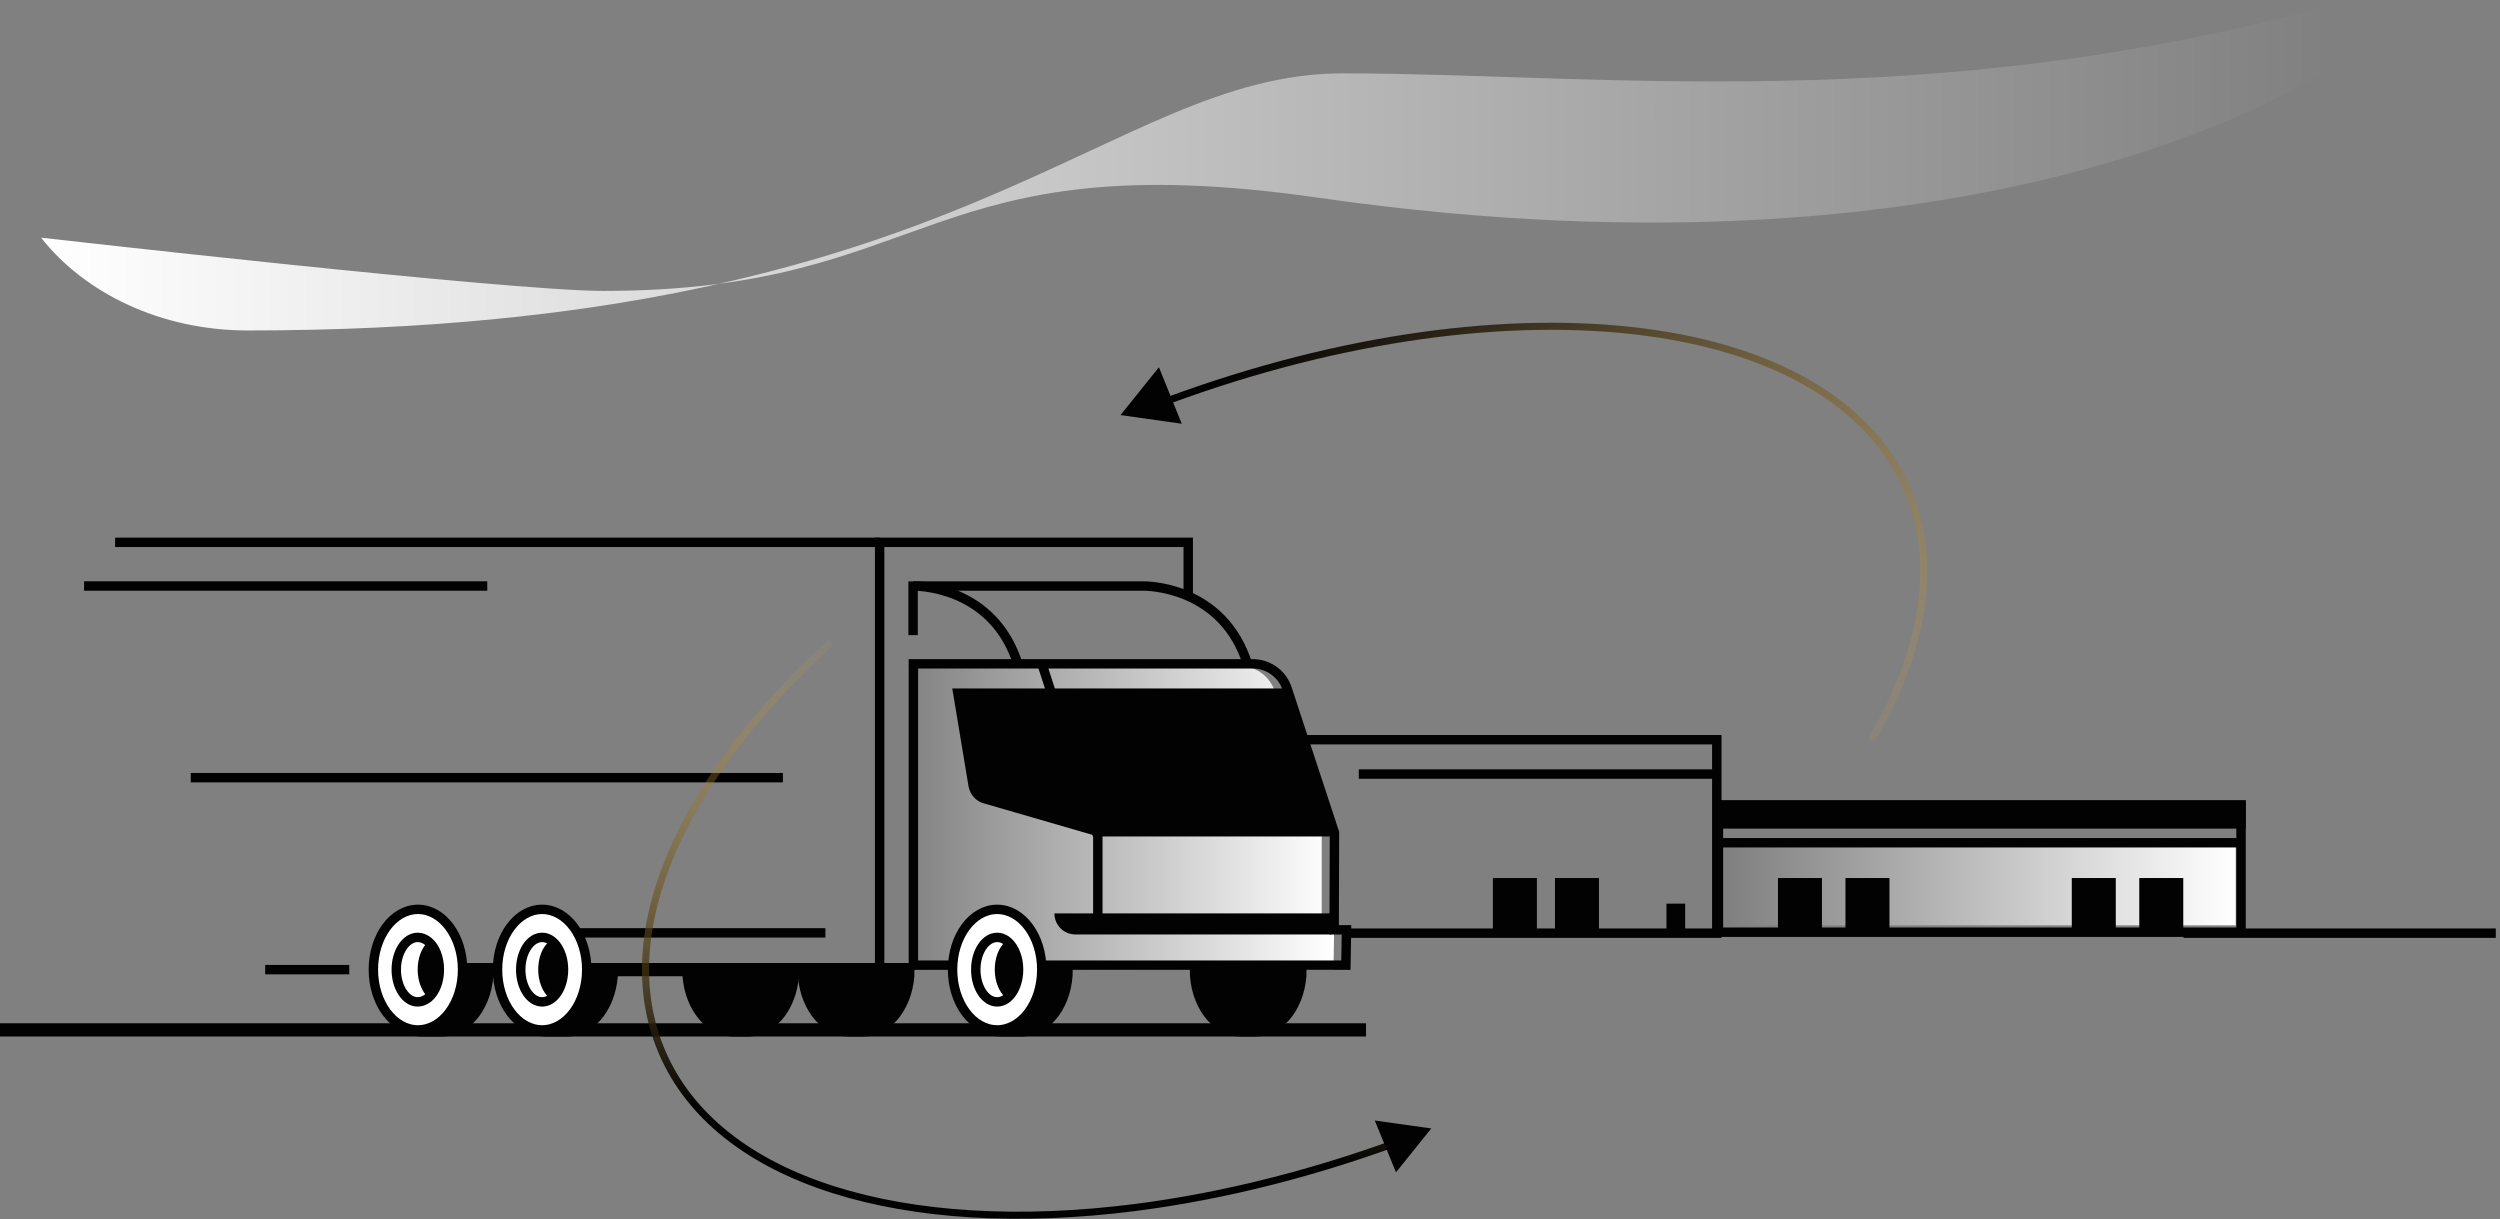 <svg width="531" height="259" viewBox="0 0 531 259" fill="none" xmlns="http://www.w3.org/2000/svg">
<rect x="0" y="0" width="531" height="259" fill="#808080" stroke="none"/>
<path d="M280.733 198.142V177.595L270.748 146.808C270.684 146.616 270.62 146.424 270.556 146.296C269.404 143.416 266.588 141.496 263.451 141.496H191.38V205.95H283.23L283.358 198.206L280.733 198.142Z" fill="url(#paint0_linear_1_32934)"/>
<path d="M495.539 0.877C410.014 24.709 338.669 15.58 285.284 15.58C234.856 15.58 205.288 70.192 52.634 70.192C34.237 70.192 18.085 62.355 8.722 50.48C8.722 50.48 107.881 61.79 128.14 61.79C198.444 61.79 196.145 29.96 280.028 41.997C426.659 63.082 495.32 14.207 495.32 14.207" fill="url(#paint1_linear_1_32934)"/>
<path d="M0 218.75H290.143" stroke="#020202" stroke-width="2.81" stroke-miterlimit="10"/>
<path d="M129.87 205.95H193.941" stroke="#020202" stroke-width="2.81" stroke-miterlimit="10"/>
<path d="M254.106 205.95C254.106 212.991 258.331 218.752 263.579 218.752H266.652C271.9 218.752 276.125 212.991 276.125 205.95H254.106Z" fill="#020202" stroke="#020202" stroke-width="2.81" stroke-miterlimit="10"/>
<path d="M170.833 205.95C170.833 212.991 175.057 218.752 180.306 218.752H183.378C188.627 218.752 192.851 212.991 192.851 205.95H170.833Z" fill="#020202" stroke="#020202" stroke-width="2.81" stroke-miterlimit="10"/>
<path d="M146.317 205.95C146.317 212.991 150.542 218.752 155.79 218.752H158.863C164.111 218.752 168.336 212.991 168.336 205.95H146.317Z" fill="#020202" stroke="#020202" stroke-width="2.81" stroke-miterlimit="10"/>
<path d="M203.095 205.95C203.095 212.991 207.319 218.752 212.568 218.752H216.984C222.233 218.752 226.457 212.991 226.457 205.95H203.095Z" fill="#020202" stroke="#020202" stroke-width="2.81" stroke-miterlimit="10"/>
<path d="M193.942 134.902V124.469C193.942 124.469 211.096 124.021 216.345 141.495" stroke="#020202" stroke-width="2" stroke-miterlimit="10"/>
<path d="M193.942 124.469H242.716C242.716 124.469 259.869 124.021 265.118 141.495" stroke="#020202" stroke-width="2" stroke-miterlimit="10"/>
<path d="M283.376 197.5L283.439 176.845L273.388 146.275C273.324 146.084 273.26 145.894 273.196 145.767C272.043 142.907 269.226 141 266.089 141H194V205H285.872L286 197.5H283.376Z" stroke="#020202" stroke-width="2" stroke-miterlimit="10"/>
<path d="M186.836 205.95V115.189H252.379V126.646" stroke="#020202" stroke-width="2" stroke-miterlimit="10"/>
<path d="M186.836 115.189H24.451" stroke="#020202" stroke-width="2" stroke-miterlimit="10"/>
<path d="M211.799 218.751C217.031 218.751 221.272 213.02 221.272 205.95C221.272 198.88 217.031 193.148 211.799 193.148C206.567 193.148 202.326 198.88 202.326 205.95C202.326 213.02 206.567 218.751 211.799 218.751Z" fill="white" stroke="#020202" stroke-width="2" stroke-miterlimit="10"/>
<path d="M211.799 212.799C214.309 212.799 216.344 209.733 216.344 205.95C216.344 202.168 214.309 199.102 211.799 199.102C209.29 199.102 207.255 202.168 207.255 205.95C207.255 209.733 209.29 212.799 211.799 212.799Z" fill="white" stroke="#020202" stroke-width="2" stroke-miterlimit="10"/>
<path d="M106.508 205.95C106.508 212.991 110.732 218.752 115.981 218.752H120.397C125.646 218.752 129.87 212.991 129.87 205.95H106.508Z" fill="#020202" stroke="#020202" stroke-width="2.81" stroke-miterlimit="10"/>
<path d="M115.148 218.751C120.38 218.751 124.621 213.02 124.621 205.95C124.621 198.88 120.38 193.148 115.148 193.148C109.916 193.148 105.675 198.88 105.675 205.95C105.675 213.02 109.916 218.751 115.148 218.751Z" fill="white" stroke="#020202" stroke-width="2" stroke-miterlimit="10"/>
<path d="M115.148 212.799C117.658 212.799 119.692 209.733 119.692 205.95C119.692 202.168 117.658 199.102 115.148 199.102C112.638 199.102 110.604 202.168 110.604 205.95C110.604 209.733 112.638 212.799 115.148 212.799Z" fill="white" stroke="#020202" stroke-width="2" stroke-miterlimit="10"/>
<path d="M80.071 205.95C80.071 212.991 84.296 218.752 89.544 218.752H93.961C99.209 218.752 103.434 212.991 103.434 205.95H80.071Z" fill="#020202" stroke="#020202" stroke-width="2.81" stroke-miterlimit="10"/>
<path d="M88.776 218.751C94.007 218.751 98.249 213.02 98.249 205.95C98.249 198.88 94.007 193.148 88.776 193.148C83.544 193.148 79.303 198.88 79.303 205.95C79.303 213.02 83.544 218.751 88.776 218.751Z" fill="white" stroke="#020202" stroke-width="2" stroke-miterlimit="10"/>
<path d="M93.32 205.95C93.32 208.511 92.424 210.687 91.016 211.903C90.312 212.479 89.544 212.799 88.712 212.799C86.215 212.799 84.167 209.727 84.167 205.95C84.167 202.174 86.215 199.102 88.712 199.102C89.544 199.102 90.312 199.422 91.016 199.998C92.424 201.15 93.32 203.39 93.32 205.95Z" fill="white" stroke="#020202" stroke-width="2" stroke-miterlimit="10"/>
<path d="M93.32 205.949C93.32 208.51 92.424 210.686 91.016 211.902C89.672 210.75 88.712 208.51 88.712 205.949C88.712 203.389 89.608 201.149 91.016 199.997C92.424 201.149 93.32 203.389 93.32 205.949Z" fill="#020202"/>
<path d="M118.924 205.949C118.924 208.51 118.028 210.686 116.62 211.902C115.276 210.75 114.315 208.51 114.315 205.949C114.315 203.389 115.212 201.149 116.62 199.997C118.028 201.149 118.924 203.389 118.924 205.949Z" fill="#020202"/>
<path d="M215.895 205.949C215.895 208.51 214.999 210.686 213.59 211.902C212.246 210.75 211.286 208.51 211.286 205.949C211.286 203.389 212.182 201.149 213.59 199.997C214.999 201.149 215.895 203.389 215.895 205.949Z" fill="#020202"/>
<path d="M175.313 198.141H123.147" stroke="#020202" stroke-width="2" stroke-miterlimit="10"/>
<path d="M103.497 124.47H17.856" stroke="#020202" stroke-width="2" stroke-miterlimit="10"/>
<path d="M166.291 165.178H40.518" stroke="#020202" stroke-width="2" stroke-miterlimit="10"/>
<path d="M74.183 205.95H56.325" stroke="#020202" stroke-width="2" stroke-miterlimit="10"/>
<path d="M283.358 177.659H233.177L208.918 170.619C207.254 170.171 206.038 168.762 205.718 167.034L202.262 146.232H273.117C273.181 146.424 273.245 146.552 273.309 146.744L283.358 177.659Z" fill="#020202"/>
<path d="M282.715 198.48H228.438C225.941 198.48 223.957 196.496 223.957 194H282.715V198.48Z" fill="#020202"/>
<path d="M221.464 141.496L233.177 177.659V198.142" stroke="#020202" stroke-width="2" stroke-miterlimit="10"/>
<path d="M276.124 157.112H364.645V198.205H285.917" stroke="#020202" stroke-width="2" stroke-miterlimit="10"/>
<path d="M476 171H365V198H476V171Z" stroke="#020202" stroke-width="2" stroke-miterlimit="10"/>
<path d="M476 171H366V175H476V171Z" fill="#020202" stroke="#020202" stroke-width="2" stroke-miterlimit="10"/>
<path d="M339.619 186.492H330.274V198.205H339.619V186.492Z" fill="#020202"/>
<path d="M357.925 191.933H353.957V198.206H357.925V191.933Z" fill="#020202"/>
<path d="M326.435 186.492H317.09V198.205H326.435V186.492Z" fill="#020202"/>
<path d="M364.647 164.409H288.607" stroke="#020202" stroke-width="2" stroke-miterlimit="10"/>
<path d="M530.103 198.205H463.792" stroke="#020202" stroke-width="2" stroke-miterlimit="10"/>
<path d="M474.864 179.067H366.885V196.541H474.864V179.067Z" fill="url(#paint2_linear_1_32934)"/>
<path d="M386.984 186.492H377.639V198.205H386.984V186.492Z" fill="#020202"/>
<path d="M401.322 186.492H391.977V198.205H401.322V186.492Z" fill="#020202"/>
<path d="M449.391 186.492H440.046V198.205H449.391V186.492Z" fill="#020202"/>
<path d="M463.728 186.492H454.383V198.205H463.728V186.492Z" fill="#020202"/>
<path d="M476 179H365" stroke="#020202" stroke-width="2" stroke-miterlimit="10"/>
<path d="M244.789 86.318C318.195 58.185 388.683 65.513 405.14 104.017C411.848 119.729 408.556 138.36 397.502 157.116" stroke="url(#paint3_linear_1_32934)" stroke-width="1.5" stroke-miterlimit="10"/>
<path d="M251.003 90L238.003 88.162L246.155 78L251.003 90Z" fill="#020202"/>
<path d="M176.54 136.372C144.867 165.312 129.776 198.041 140.582 223.379C152.382 251.14 192.252 262.691 241.065 256.48C260.007 254.058 280.377 248.966 300.933 241.079" stroke="url(#paint4_linear_1_32934)" stroke-width="1.5" stroke-miterlimit="10"/>
<path d="M296.508 248.999L304.002 239.683L292.002 237.999L296.508 248.999Z" fill="#020202"/>
<defs>
<linearGradient id="paint0_linear_1_32934" x1="191.353" y1="173.71" x2="283.336" y2="173.71" gradientUnits="userSpaceOnUse">
<stop stop-color="white" stop-opacity="0"/>
<stop offset="1" stop-color="white"/>
</linearGradient>
<linearGradient id="paint1_linear_1_32934" x1="8.699" y1="35.532" x2="495.557" y2="35.532" gradientUnits="userSpaceOnUse">
<stop stop-color="white"/>
<stop offset="1" stop-color="white" stop-opacity="0"/>
</linearGradient>
<linearGradient id="paint2_linear_1_32934" x1="366.917" y1="187.775" x2="474.902" y2="187.775" gradientUnits="userSpaceOnUse">
<stop stop-color="white" stop-opacity="0"/>
<stop offset="1" stop-color="white"/>
</linearGradient>
<linearGradient id="paint3_linear_1_32934" x1="288.004" y1="61.5" x2="373.504" y2="191.5" gradientUnits="userSpaceOnUse">
<stop stop-color="#020202"/>
<stop offset="1" stop-color="#FFBF39" stop-opacity="0"/>
</linearGradient>
<linearGradient id="paint4_linear_1_32934" x1="199.501" y1="239.499" x2="209.016" y2="133.094" gradientUnits="userSpaceOnUse">
<stop stop-color="#020202"/>
<stop offset="1" stop-color="#FFBF39" stop-opacity="0"/>
</linearGradient>
</defs>
</svg>
